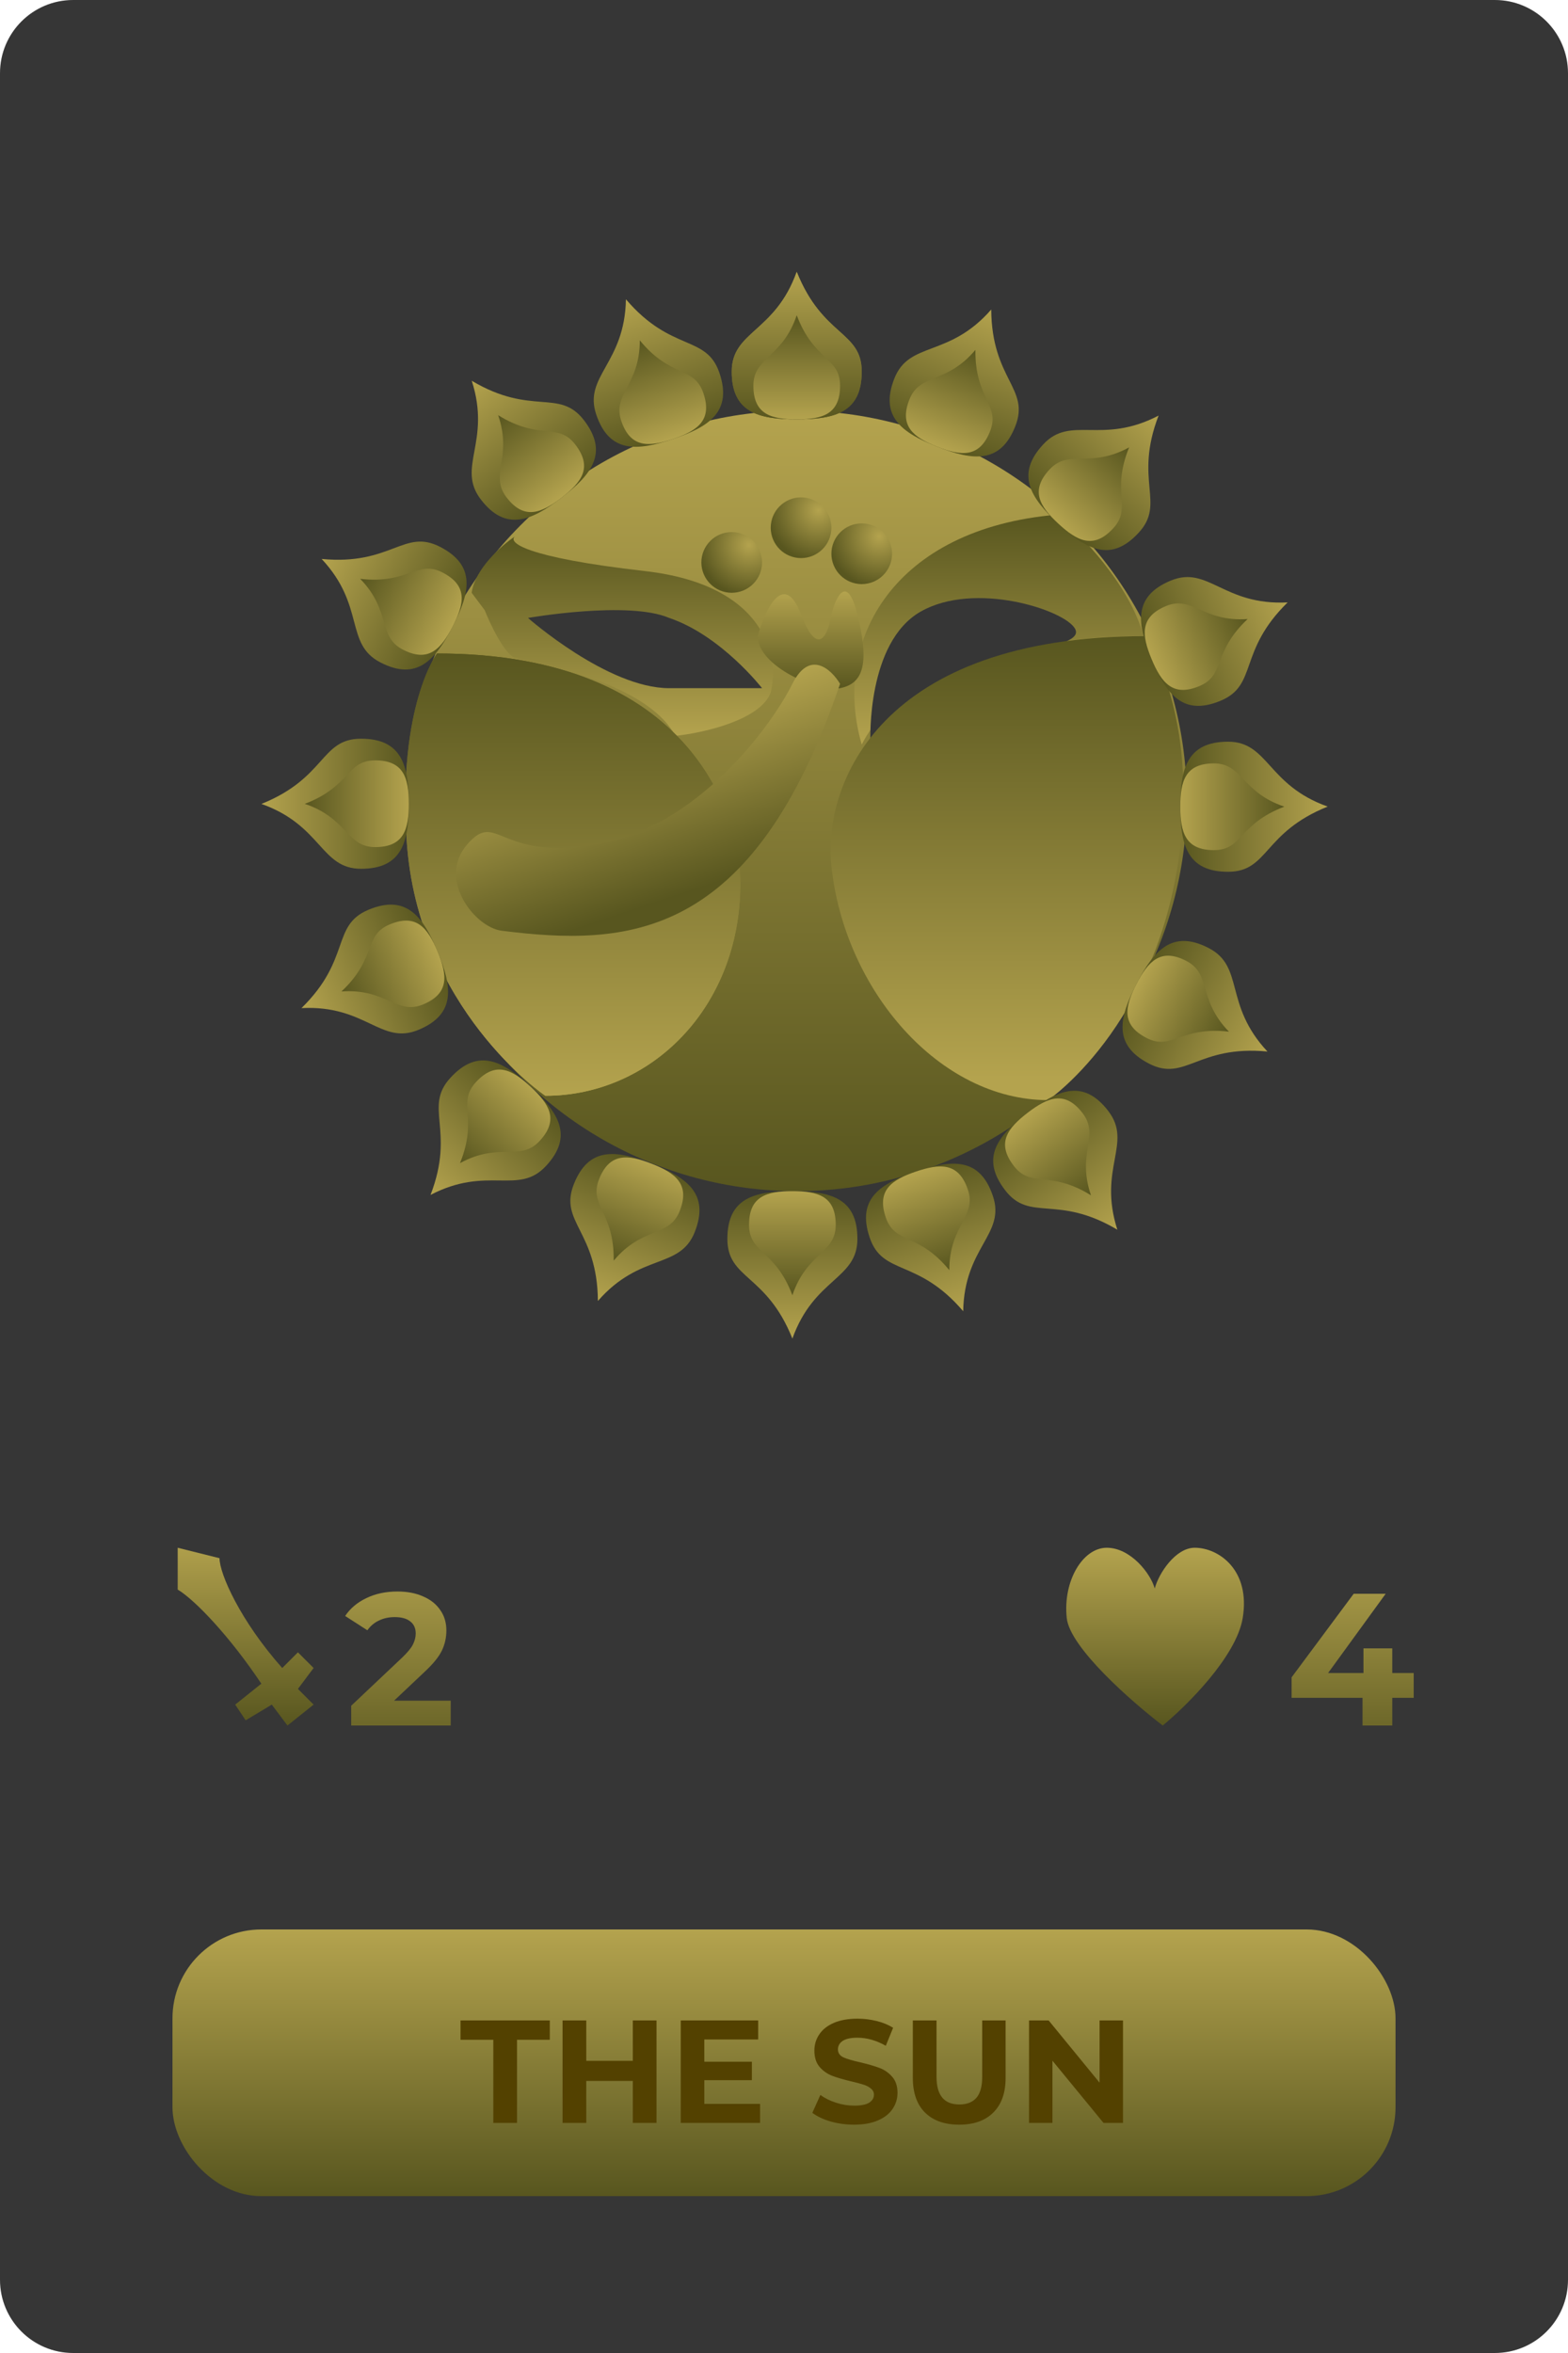 <svg width="150" height="225" viewBox="0 0 150 225" fill="none" xmlns="http://www.w3.org/2000/svg">
<path d="M0 7C0 3.134 3.134 0 7 0H143C146.866 0 150 3.134 150 7V218C150 221.866 146.866 225 143 225H7C3.134 225 0 221.866 0 218V7Z" fill="#363636"/>
<rect x="16.5" y="184.5" width="117" height="25.5" rx="8.5" fill="url(#paint0_linear_21_241)"/>
<path d="M47.192 195.048H44.056V193.2H52.596V195.048H49.46V203H47.192V195.048ZM62.804 193.2V203H60.536V198.982H56.084V203H53.816V193.2H56.084V197.064H60.536V193.2H62.804ZM72.711 201.18V203H65.123V193.2H72.529V195.02H67.377V197.148H71.927V198.912H67.377V201.18H72.711ZM81.7 203.168C80.926 203.168 80.174 203.065 79.446 202.86C78.728 202.645 78.149 202.37 77.71 202.034L78.48 200.326C78.9 200.634 79.4 200.881 79.978 201.068C80.557 201.255 81.136 201.348 81.714 201.348C82.358 201.348 82.834 201.255 83.142 201.068C83.45 200.872 83.604 200.615 83.604 200.298C83.604 200.065 83.511 199.873 83.324 199.724C83.147 199.565 82.914 199.439 82.624 199.346C82.344 199.253 81.962 199.15 81.476 199.038C80.73 198.861 80.118 198.683 79.642 198.506C79.166 198.329 78.756 198.044 78.41 197.652C78.074 197.26 77.906 196.737 77.906 196.084C77.906 195.515 78.06 195.001 78.368 194.544C78.676 194.077 79.138 193.709 79.754 193.438C80.38 193.167 81.14 193.032 82.036 193.032C82.662 193.032 83.273 193.107 83.87 193.256C84.468 193.405 84.99 193.62 85.438 193.9L84.738 195.622C83.833 195.109 82.928 194.852 82.022 194.852C81.388 194.852 80.916 194.955 80.608 195.16C80.31 195.365 80.16 195.636 80.16 195.972C80.16 196.308 80.333 196.56 80.678 196.728C81.033 196.887 81.57 197.045 82.288 197.204C83.035 197.381 83.646 197.559 84.122 197.736C84.598 197.913 85.004 198.193 85.34 198.576C85.686 198.959 85.858 199.477 85.858 200.13C85.858 200.69 85.7 201.203 85.382 201.67C85.074 202.127 84.608 202.491 83.982 202.762C83.357 203.033 82.596 203.168 81.7 203.168ZM91.762 203.168C90.362 203.168 89.27 202.781 88.486 202.006C87.711 201.231 87.324 200.125 87.324 198.688V193.2H89.592V198.604C89.592 200.359 90.32 201.236 91.776 201.236C92.485 201.236 93.027 201.026 93.4 200.606C93.773 200.177 93.96 199.509 93.96 198.604V193.2H96.2V198.688C96.2 200.125 95.808 201.231 95.024 202.006C94.249 202.781 93.162 203.168 91.762 203.168ZM107.429 193.2V203H105.567L100.681 197.05V203H98.441V193.2H100.317L105.189 199.15V193.2H107.429Z" fill="#534100"/>
<circle cx="76.217" cy="76.585" r="37.317" fill="url(#paint1_linear_21_241)"/>
<path d="M46.364 58.342C46.916 59.724 48.271 62.571 49.266 62.903C50.51 63.317 61.705 64.976 64.608 70.366C67.234 70.09 72.734 68.873 73.73 66.22C74.559 62.903 73.315 55.937 61.705 54.61C50.095 53.283 48.575 51.846 49.266 51.293C48.022 52.122 45.452 54.361 45.12 56.683L46.364 58.342Z" fill="url(#paint2_linear_21_241)"/>
<path d="M82.437 71.195C79.534 61.244 85.505 50.546 101.095 49.219C103.307 51.016 108.061 55.854 109.388 60.829C102.201 60.691 86.749 62.571 82.437 71.195Z" fill="url(#paint3_linear_21_241)"/>
<path d="M72.9 65.805C72.9 65.805 69.904 65.805 64.015 65.805C58.127 65.805 50.51 59.088 50.51 59.088C50.51 59.088 60.106 57.408 64.015 59.088C68.991 60.767 72.9 65.805 72.9 65.805Z" fill="#363636"/>
<path d="M102.833 60.106C103.852 61.897 96.941 62.025 91.766 64.969C86.168 66.219 83.266 70.781 83.266 70.781C83.266 70.781 82.901 61.424 88.076 58.481C93.252 55.538 101.814 58.314 102.833 60.106Z" fill="#363636"/>
<path d="M70.827 84.463C70.827 96.371 62.244 104.781 52.169 104.781C52.169 104.781 39.944 96.502 38.9 80.317C38.071 67.463 41.803 62.488 41.803 62.488C66.266 62.488 70.827 78.244 70.827 84.463Z" fill="url(#paint4_linear_21_241)"/>
<path d="M70.827 84.463C70.827 96.371 62.244 104.781 52.169 104.781C52.169 104.781 39.944 96.502 38.9 80.317C38.071 67.463 41.803 62.488 41.803 62.488C66.266 62.488 70.827 78.244 70.827 84.463Z" fill="url(#paint5_linear_21_241)"/>
<path d="M79.534 82.805C80.781 94.647 89.837 105.195 100.266 105.195C100.266 105.195 111.874 97.317 113.12 78.659C113.895 67.049 109.576 60.829 109.576 60.829C84.255 60.829 78.705 74.927 79.534 82.805Z" fill="url(#paint6_linear_21_241)"/>
<path d="M72.486 60.829C73.177 58.341 74.974 54.444 76.632 58.756C78.29 63.068 79.258 60.553 79.534 58.756C79.949 57.097 81.027 54.776 82.022 58.756C83.266 63.732 82.437 65.39 80.364 65.805C78.29 66.219 72.486 63.732 72.486 60.829Z" fill="url(#paint7_linear_21_241)"/>
<path d="M80.364 65.39C79.534 64.008 77.461 62.073 75.803 65.39C73.73 69.537 66.681 79.073 57.144 80.732C47.608 82.39 47.608 77.415 44.705 80.732C41.803 84.049 45.398 88.675 48 89C60 90.5 72 90 80.364 65.39Z" fill="url(#paint8_linear_21_241)"/>
<circle cx="69.998" cy="53.781" r="2.902" fill="url(#paint9_radial_21_241)"/>
<circle cx="76.632" cy="50.464" r="2.902" fill="url(#paint10_radial_21_241)"/>
<circle cx="82.437" cy="52.951" r="2.902" fill="url(#paint11_radial_21_241)"/>
<path d="M82.437 35.537C82.437 39.429 79.881 40.098 76.217 40.098C72.553 40.098 69.998 39.429 69.998 35.537C69.998 31.644 74.144 31.805 76.217 26C78.705 32.219 82.437 31.644 82.437 35.537Z" fill="url(#paint12_linear_21_241)"/>
<path d="M80.364 36.878C80.364 39.626 78.66 40.098 76.217 40.098C73.775 40.098 72.071 39.626 72.071 36.878C72.071 34.13 74.835 34.244 76.217 30.146C77.876 34.537 80.364 34.13 80.364 36.878Z" fill="url(#paint13_linear_21_241)"/>
<path d="M82.437 35.537C82.437 39.429 79.881 40.098 76.217 40.098C72.553 40.098 69.998 39.429 69.998 35.537C69.998 31.644 74.144 31.805 76.217 26C78.705 32.219 82.437 31.644 82.437 35.537Z" fill="url(#paint14_linear_21_241)"/>
<path d="M80.364 36.878C80.364 39.626 78.66 40.098 76.217 40.098C73.775 40.098 72.071 39.626 72.071 36.878C72.071 34.13 74.835 34.244 76.217 30.146C77.876 34.537 80.364 34.13 80.364 36.878Z" fill="url(#paint15_linear_21_241)"/>
<path d="M69.583 118.463C69.583 114.57 72.139 113.902 75.803 113.902C79.467 113.902 82.022 114.57 82.022 118.463C82.022 122.356 77.876 122.195 75.803 128C73.315 121.78 69.583 122.356 69.583 118.463Z" fill="url(#paint16_linear_21_241)"/>
<path d="M71.656 117.122C71.656 114.374 73.36 113.902 75.803 113.902C78.245 113.902 79.949 114.374 79.949 117.122C79.949 119.87 77.185 119.756 75.803 123.854C74.144 119.463 71.656 119.87 71.656 117.122Z" fill="url(#paint17_linear_21_241)"/>
<path d="M117.483 83.362C113.591 83.368 112.918 80.813 112.913 77.149C112.907 73.485 113.571 70.929 117.464 70.923C121.357 70.917 121.202 75.063 127.01 77.127C120.795 79.625 121.376 83.356 117.483 83.362Z" fill="url(#paint18_linear_21_241)"/>
<path d="M116.139 81.291C113.391 81.295 112.917 79.592 112.913 77.149C112.909 74.707 113.378 73.002 116.126 72.998C118.874 72.994 118.764 75.758 122.864 77.134C118.476 78.799 118.887 81.286 116.139 81.291Z" fill="url(#paint19_linear_21_241)"/>
<path d="M34.537 70.638C38.429 70.632 39.102 73.187 39.107 76.851C39.113 80.515 38.449 83.071 34.556 83.077C30.663 83.083 30.818 78.937 25.01 76.873C31.225 74.375 30.644 70.644 34.537 70.638Z" fill="url(#paint20_linear_21_241)"/>
<path d="M35.881 72.709C38.629 72.705 39.103 74.408 39.107 76.851C39.111 79.293 38.642 80.998 35.894 81.002C33.146 81.006 33.256 78.242 29.156 76.866C33.544 75.201 33.133 72.714 35.881 72.709Z" fill="url(#paint21_linear_21_241)"/>
<path d="M96.151 113.809C93.781 110.72 95.402 108.634 98.309 106.404C101.216 104.174 103.65 103.148 106.02 106.237C108.389 109.325 105.002 111.721 106.89 117.589C101.131 114.169 98.52 116.897 96.151 113.809Z" fill="url(#paint22_linear_21_241)"/>
<path d="M96.979 111.482C95.306 109.302 96.371 107.891 98.309 106.404C100.247 104.917 101.886 104.254 103.558 106.434C105.231 108.615 102.969 110.207 104.366 114.299C100.378 111.826 98.652 113.663 96.979 111.482Z" fill="url(#paint23_linear_21_241)"/>
<path d="M55.869 40.191C58.239 43.28 56.618 45.366 53.711 47.596C50.804 49.826 48.37 50.852 46 47.763C43.631 44.675 47.019 42.279 45.13 36.411C50.889 39.831 53.5 37.103 55.869 40.191Z" fill="url(#paint24_linear_21_241)"/>
<path d="M55.041 42.518C56.714 44.698 55.649 46.109 53.711 47.596C51.773 49.083 50.135 49.746 48.462 47.566C46.789 45.385 49.051 43.793 47.654 39.701C51.642 42.174 53.368 40.337 55.041 42.518Z" fill="url(#paint25_linear_21_241)"/>
<path d="M43.109 103.039C45.755 100.184 48.084 101.432 50.771 103.922C53.458 106.413 54.878 108.64 52.231 111.495C49.585 114.35 46.654 111.413 41.187 114.261C43.591 108.009 40.462 105.894 43.109 103.039Z" fill="url(#paint26_linear_21_241)"/>
<path d="M45.541 103.465C47.41 101.449 48.98 102.262 50.771 103.922C52.562 105.583 53.491 107.087 51.623 109.102C49.755 111.118 47.805 109.155 44.006 111.22C45.774 106.873 43.673 105.48 45.541 103.465Z" fill="url(#paint27_linear_21_241)"/>
<path d="M108.911 50.961C106.265 53.816 103.936 52.568 101.249 50.078C98.562 47.587 97.142 45.359 99.788 42.505C102.435 39.65 105.366 42.587 110.833 39.739C108.429 45.991 111.558 48.106 108.911 50.961Z" fill="url(#paint28_linear_21_241)"/>
<path d="M106.479 50.535C104.611 52.55 103.041 51.738 101.249 50.078C99.458 48.417 98.529 46.913 100.397 44.898C102.265 42.882 104.215 44.845 108.014 42.78C106.246 47.127 108.347 48.52 106.479 50.535Z" fill="url(#paint29_linear_21_241)"/>
<path d="M35.258 86.991C38.853 85.496 40.451 87.599 41.858 90.982C43.266 94.365 43.63 96.981 40.036 98.476C36.441 99.971 34.998 96.081 28.842 96.396C33.629 91.71 31.664 88.486 35.258 86.991Z" fill="url(#paint30_linear_21_241)"/>
<path d="M37.293 88.39C39.83 87.334 40.92 88.726 41.858 90.982C42.796 93.237 43.015 94.991 40.478 96.046C37.941 97.102 36.984 94.506 32.67 94.804C36.087 91.586 34.756 89.445 37.293 88.39Z" fill="url(#paint31_linear_21_241)"/>
<path d="M116.762 67.009C113.167 68.504 111.569 66.401 110.162 63.018C108.755 59.635 108.39 57.019 111.984 55.524C115.579 54.029 117.022 57.919 123.178 57.604C118.391 62.29 120.356 65.514 116.762 67.009Z" fill="url(#paint32_linear_21_241)"/>
<path d="M114.727 65.61C112.19 66.666 111.1 65.274 110.162 63.018C109.224 60.763 109.005 59.009 111.542 57.953C114.079 56.898 115.036 59.494 119.35 59.196C115.933 62.414 117.264 64.555 114.727 65.61Z" fill="url(#paint33_linear_21_241)"/>
<path d="M42.099 52.291C45.559 54.075 44.982 56.652 43.303 59.909C41.625 63.166 39.86 65.131 36.4 63.348C32.939 61.564 34.982 57.953 30.772 53.45C37.441 54.089 38.638 50.508 42.099 52.291Z" fill="url(#paint34_linear_21_241)"/>
<path d="M42.341 54.749C44.784 56.008 44.422 57.738 43.303 59.909C42.184 62.08 40.984 63.379 38.542 62.12C36.099 60.861 37.467 58.456 34.458 55.35C39.12 55.887 39.898 53.49 42.341 54.749Z" fill="url(#paint35_linear_21_241)"/>
<path d="M109.922 101.709C106.461 99.925 107.038 97.348 108.717 94.091C110.395 90.834 112.16 88.869 115.62 90.652C119.081 92.436 117.038 96.047 121.248 100.55C114.58 99.912 113.382 103.492 109.922 101.709Z" fill="url(#paint36_linear_21_241)"/>
<path d="M109.679 99.251C107.236 97.993 107.598 96.262 108.717 94.091C109.836 91.92 111.036 90.621 113.478 91.88C115.921 93.139 114.553 95.544 117.562 98.65C112.9 98.113 112.122 100.51 109.679 99.251Z" fill="url(#paint37_linear_21_241)"/>
<path d="M68.824 35.661C70.07 39.35 67.863 40.801 64.392 41.974C60.921 43.147 58.286 43.332 57.039 39.644C55.793 35.956 59.773 34.781 59.878 28.618C64.226 33.714 67.577 31.974 68.824 35.661Z" fill="url(#paint38_linear_21_241)"/>
<path d="M67.289 37.596C68.169 40.199 66.706 41.192 64.392 41.974C62.078 42.756 60.313 42.854 59.433 40.251C58.553 37.648 61.208 36.87 61.206 32.546C64.183 36.174 66.409 34.993 67.289 37.596Z" fill="url(#paint39_linear_21_241)"/>
<path d="M83.196 118.338C81.95 114.65 84.157 113.199 87.628 112.026C91.099 110.853 93.734 110.668 94.981 114.356C96.227 118.044 92.247 119.219 92.142 125.382C87.794 120.286 84.443 122.026 83.196 118.338Z" fill="url(#paint40_linear_21_241)"/>
<path d="M84.731 116.404C83.851 113.801 85.314 112.808 87.628 112.026C89.942 111.244 91.707 111.146 92.587 113.749C93.467 116.352 90.812 117.129 90.814 121.454C87.838 117.826 85.611 119.007 84.731 116.404Z" fill="url(#paint41_linear_21_241)"/>
<path d="M97.132 40.746C95.711 44.37 93.088 44.059 89.677 42.721C86.266 41.383 84.131 39.828 85.552 36.204C86.974 32.58 90.775 34.244 94.824 29.597C94.87 36.295 98.554 37.122 97.132 40.746Z" fill="url(#paint42_linear_21_241)"/>
<path d="M94.713 41.238C93.709 43.796 91.951 43.613 89.677 42.721C87.403 41.829 85.989 40.768 86.992 38.21C87.996 35.652 90.528 36.767 93.31 33.457C93.251 38.15 95.716 38.68 94.713 41.238Z" fill="url(#paint43_linear_21_241)"/>
<path d="M54.888 113.254C56.309 109.63 58.932 109.941 62.343 111.279C65.754 112.617 67.889 114.172 66.468 117.796C65.046 121.42 61.245 119.756 57.196 124.403C57.151 117.705 53.466 116.878 54.888 113.254Z" fill="url(#paint44_linear_21_241)"/>
<path d="M57.307 112.762C58.311 110.204 60.069 110.387 62.343 111.279C64.617 112.171 66.031 113.232 65.028 115.79C64.024 118.348 61.492 117.233 58.71 120.543C58.769 115.85 56.304 115.32 57.307 112.762Z" fill="url(#paint45_linear_21_241)"/>
<path d="M17 148V152C18.667 153 22 156.5 25 161L22.5 163L23.5 164.5L26 163L27.5 165L30 163L28.5 161.5L30 159.5L28.5 158L27 159.5C23 155 21 150.5 21 149L17 148Z" fill="url(#paint46_linear_21_241)"/>
<path d="M43.116 162.624V165H33.594V163.11L38.454 158.52C38.97 158.028 39.318 157.608 39.498 157.26C39.678 156.9 39.768 156.546 39.768 156.198C39.768 155.694 39.594 155.31 39.246 155.046C38.91 154.77 38.412 154.632 37.752 154.632C37.2 154.632 36.702 154.74 36.258 154.956C35.814 155.16 35.442 155.472 35.142 155.892L33.018 154.524C33.51 153.792 34.188 153.222 35.052 152.814C35.916 152.394 36.906 152.184 38.022 152.184C38.958 152.184 39.774 152.34 40.47 152.652C41.178 152.952 41.724 153.384 42.108 153.948C42.504 154.5 42.702 155.154 42.702 155.91C42.702 156.594 42.558 157.236 42.27 157.836C41.982 158.436 41.424 159.12 40.596 159.888L37.698 162.624H43.116Z" fill="url(#paint47_linear_21_241)"/>
<path d="M135.24 162.354H133.188V165H130.344V162.354H123.558V160.392L129.498 152.4H132.558L127.05 159.978H130.434V157.62H133.188V159.978H135.24V162.354Z" fill="url(#paint48_linear_21_241)"/>
<path d="M111.23 165C108.297 162.757 102.355 157.562 102.049 154.729C101.666 151.187 103.579 148 105.874 148C108.169 148 110.082 150.479 110.465 151.896C110.847 150.448 112.454 148 114.29 148C116.585 148 119.645 150.125 118.88 154.729C118.268 158.412 113.525 163.111 111.23 165Z" fill="url(#paint49_linear_21_241)"/>
<defs>
<linearGradient id="paint0_linear_21_241" x1="75" y1="184.5" x2="75" y2="210" gradientUnits="userSpaceOnUse">
<stop stop-color="#B4A34E"/>
<stop offset="1" stop-color="#58561F"/>
</linearGradient>
<linearGradient id="paint1_linear_21_241" x1="76.217" y1="39.268" x2="76.217" y2="113.902" gradientUnits="userSpaceOnUse">
<stop stop-color="#B4A34E"/>
<stop offset="1" stop-color="#58561F"/>
</linearGradient>
<linearGradient id="paint2_linear_21_241" x1="59.527" y1="51.293" x2="59.527" y2="70.366" gradientUnits="userSpaceOnUse">
<stop stop-color="#58561F"/>
<stop offset="1" stop-color="#B4A34E"/>
</linearGradient>
<linearGradient id="paint3_linear_21_241" x1="95.558" y1="49.219" x2="95.558" y2="71.195" gradientUnits="userSpaceOnUse">
<stop stop-color="#58561F"/>
<stop offset="1" stop-color="#B4A34E"/>
</linearGradient>
<linearGradient id="paint4_linear_21_241" x1="54.804" y1="62.488" x2="54.804" y2="104.781" gradientUnits="userSpaceOnUse">
<stop stop-color="#58561F"/>
<stop offset="1" stop-color="#B4A34E"/>
</linearGradient>
<linearGradient id="paint5_linear_21_241" x1="54.804" y1="62.488" x2="54.804" y2="104.781" gradientUnits="userSpaceOnUse">
<stop stop-color="#58561F"/>
<stop offset="1" stop-color="#B4A34E"/>
</linearGradient>
<linearGradient id="paint6_linear_21_241" x1="96.12" y1="60.829" x2="96.12" y2="103.122" gradientUnits="userSpaceOnUse">
<stop stop-color="#58561F"/>
<stop offset="1" stop-color="#B4A34E"/>
</linearGradient>
<linearGradient id="paint7_linear_21_241" x1="77.546" y1="56.558" x2="77.546" y2="65.85" gradientUnits="userSpaceOnUse">
<stop stop-color="#B4A34E"/>
<stop offset="1" stop-color="#58561F"/>
</linearGradient>
<linearGradient id="paint8_linear_21_241" x1="59.217" y1="69.537" x2="64.608" y2="85.707" gradientUnits="userSpaceOnUse">
<stop stop-color="#B4A34E"/>
<stop offset="1" stop-color="#58561F"/>
</linearGradient>
<radialGradient id="paint9_radial_21_241" cx="0" cy="0" r="1" gradientUnits="userSpaceOnUse" gradientTransform="translate(71.656 52.122) rotate(109.983) scale(4.853)">
<stop stop-color="#B4A34E"/>
<stop offset="1" stop-color="#58561F"/>
</radialGradient>
<radialGradient id="paint10_radial_21_241" cx="0" cy="0" r="1" gradientUnits="userSpaceOnUse" gradientTransform="translate(78.29 48.805) rotate(109.983) scale(4.853)">
<stop stop-color="#B4A34E"/>
<stop offset="1" stop-color="#58561F"/>
</radialGradient>
<radialGradient id="paint11_radial_21_241" cx="0" cy="0" r="1" gradientUnits="userSpaceOnUse" gradientTransform="translate(84.095 51.293) rotate(109.983) scale(4.853)">
<stop stop-color="#B4A34E"/>
<stop offset="1" stop-color="#58561F"/>
</radialGradient>
<linearGradient id="paint12_linear_21_241" x1="76.217" y1="26" x2="76.217" y2="40.098" gradientUnits="userSpaceOnUse">
<stop stop-color="#B4A34E"/>
<stop offset="1" stop-color="#58561F"/>
</linearGradient>
<linearGradient id="paint13_linear_21_241" x1="76.217" y1="30.146" x2="76.217" y2="40.098" gradientUnits="userSpaceOnUse">
<stop stop-color="#58561F"/>
<stop offset="1" stop-color="#B4A34E"/>
</linearGradient>
<linearGradient id="paint14_linear_21_241" x1="76.217" y1="26" x2="76.217" y2="40.098" gradientUnits="userSpaceOnUse">
<stop stop-color="#B4A34E"/>
<stop offset="1" stop-color="#58561F"/>
</linearGradient>
<linearGradient id="paint15_linear_21_241" x1="76.217" y1="30.146" x2="76.217" y2="40.098" gradientUnits="userSpaceOnUse">
<stop stop-color="#58561F"/>
<stop offset="1" stop-color="#B4A34E"/>
</linearGradient>
<linearGradient id="paint16_linear_21_241" x1="75.803" y1="128" x2="75.803" y2="113.902" gradientUnits="userSpaceOnUse">
<stop stop-color="#B4A34E"/>
<stop offset="1" stop-color="#58561F"/>
</linearGradient>
<linearGradient id="paint17_linear_21_241" x1="75.803" y1="123.854" x2="75.803" y2="113.902" gradientUnits="userSpaceOnUse">
<stop stop-color="#58561F"/>
<stop offset="1" stop-color="#B4A34E"/>
</linearGradient>
<linearGradient id="paint18_linear_21_241" x1="127.01" y1="77.127" x2="112.913" y2="77.149" gradientUnits="userSpaceOnUse">
<stop stop-color="#B4A34E"/>
<stop offset="1" stop-color="#58561F"/>
</linearGradient>
<linearGradient id="paint19_linear_21_241" x1="122.864" y1="77.134" x2="112.913" y2="77.149" gradientUnits="userSpaceOnUse">
<stop stop-color="#58561F"/>
<stop offset="1" stop-color="#B4A34E"/>
</linearGradient>
<linearGradient id="paint20_linear_21_241" x1="25.01" y1="76.873" x2="39.107" y2="76.851" gradientUnits="userSpaceOnUse">
<stop stop-color="#B4A34E"/>
<stop offset="1" stop-color="#58561F"/>
</linearGradient>
<linearGradient id="paint21_linear_21_241" x1="29.156" y1="76.866" x2="39.107" y2="76.851" gradientUnits="userSpaceOnUse">
<stop stop-color="#58561F"/>
<stop offset="1" stop-color="#B4A34E"/>
</linearGradient>
<linearGradient id="paint22_linear_21_241" x1="106.89" y1="117.589" x2="98.309" y2="106.404" gradientUnits="userSpaceOnUse">
<stop stop-color="#B4A34E"/>
<stop offset="1" stop-color="#58561F"/>
</linearGradient>
<linearGradient id="paint23_linear_21_241" x1="104.366" y1="114.299" x2="98.309" y2="106.404" gradientUnits="userSpaceOnUse">
<stop stop-color="#58561F"/>
<stop offset="1" stop-color="#B4A34E"/>
</linearGradient>
<linearGradient id="paint24_linear_21_241" x1="45.13" y1="36.411" x2="53.711" y2="47.596" gradientUnits="userSpaceOnUse">
<stop stop-color="#B4A34E"/>
<stop offset="1" stop-color="#58561F"/>
</linearGradient>
<linearGradient id="paint25_linear_21_241" x1="47.654" y1="39.701" x2="53.711" y2="47.596" gradientUnits="userSpaceOnUse">
<stop stop-color="#58561F"/>
<stop offset="1" stop-color="#B4A34E"/>
</linearGradient>
<linearGradient id="paint26_linear_21_241" x1="41.187" y1="114.261" x2="50.771" y2="103.922" gradientUnits="userSpaceOnUse">
<stop stop-color="#B4A34E"/>
<stop offset="1" stop-color="#58561F"/>
</linearGradient>
<linearGradient id="paint27_linear_21_241" x1="44.006" y1="111.22" x2="50.771" y2="103.922" gradientUnits="userSpaceOnUse">
<stop stop-color="#58561F"/>
<stop offset="1" stop-color="#B4A34E"/>
</linearGradient>
<linearGradient id="paint28_linear_21_241" x1="110.833" y1="39.739" x2="101.249" y2="50.078" gradientUnits="userSpaceOnUse">
<stop stop-color="#B4A34E"/>
<stop offset="1" stop-color="#58561F"/>
</linearGradient>
<linearGradient id="paint29_linear_21_241" x1="108.014" y1="42.78" x2="101.249" y2="50.078" gradientUnits="userSpaceOnUse">
<stop stop-color="#58561F"/>
<stop offset="1" stop-color="#B4A34E"/>
</linearGradient>
<linearGradient id="paint30_linear_21_241" x1="28.842" y1="96.396" x2="41.858" y2="90.982" gradientUnits="userSpaceOnUse">
<stop stop-color="#B4A34E"/>
<stop offset="1" stop-color="#58561F"/>
</linearGradient>
<linearGradient id="paint31_linear_21_241" x1="32.67" y1="94.804" x2="41.858" y2="90.982" gradientUnits="userSpaceOnUse">
<stop stop-color="#58561F"/>
<stop offset="1" stop-color="#B4A34E"/>
</linearGradient>
<linearGradient id="paint32_linear_21_241" x1="123.178" y1="57.604" x2="110.162" y2="63.018" gradientUnits="userSpaceOnUse">
<stop stop-color="#B4A34E"/>
<stop offset="1" stop-color="#58561F"/>
</linearGradient>
<linearGradient id="paint33_linear_21_241" x1="119.35" y1="59.196" x2="110.162" y2="63.018" gradientUnits="userSpaceOnUse">
<stop stop-color="#58561F"/>
<stop offset="1" stop-color="#B4A34E"/>
</linearGradient>
<linearGradient id="paint34_linear_21_241" x1="30.772" y1="53.45" x2="43.303" y2="59.909" gradientUnits="userSpaceOnUse">
<stop stop-color="#B4A34E"/>
<stop offset="1" stop-color="#58561F"/>
</linearGradient>
<linearGradient id="paint35_linear_21_241" x1="34.458" y1="55.35" x2="43.303" y2="59.909" gradientUnits="userSpaceOnUse">
<stop stop-color="#58561F"/>
<stop offset="1" stop-color="#B4A34E"/>
</linearGradient>
<linearGradient id="paint36_linear_21_241" x1="121.248" y1="100.55" x2="108.717" y2="94.091" gradientUnits="userSpaceOnUse">
<stop stop-color="#B4A34E"/>
<stop offset="1" stop-color="#58561F"/>
</linearGradient>
<linearGradient id="paint37_linear_21_241" x1="117.562" y1="98.65" x2="108.717" y2="94.091" gradientUnits="userSpaceOnUse">
<stop stop-color="#58561F"/>
<stop offset="1" stop-color="#B4A34E"/>
</linearGradient>
<linearGradient id="paint38_linear_21_241" x1="59.878" y1="28.618" x2="64.392" y2="41.974" gradientUnits="userSpaceOnUse">
<stop stop-color="#B4A34E"/>
<stop offset="1" stop-color="#58561F"/>
</linearGradient>
<linearGradient id="paint39_linear_21_241" x1="61.206" y1="32.546" x2="64.392" y2="41.974" gradientUnits="userSpaceOnUse">
<stop stop-color="#58561F"/>
<stop offset="1" stop-color="#B4A34E"/>
</linearGradient>
<linearGradient id="paint40_linear_21_241" x1="92.142" y1="125.382" x2="87.628" y2="112.026" gradientUnits="userSpaceOnUse">
<stop stop-color="#B4A34E"/>
<stop offset="1" stop-color="#58561F"/>
</linearGradient>
<linearGradient id="paint41_linear_21_241" x1="90.814" y1="121.454" x2="87.628" y2="112.026" gradientUnits="userSpaceOnUse">
<stop stop-color="#58561F"/>
<stop offset="1" stop-color="#B4A34E"/>
</linearGradient>
<linearGradient id="paint42_linear_21_241" x1="94.824" y1="29.597" x2="89.677" y2="42.721" gradientUnits="userSpaceOnUse">
<stop stop-color="#B4A34E"/>
<stop offset="1" stop-color="#58561F"/>
</linearGradient>
<linearGradient id="paint43_linear_21_241" x1="93.31" y1="33.457" x2="89.677" y2="42.721" gradientUnits="userSpaceOnUse">
<stop stop-color="#58561F"/>
<stop offset="1" stop-color="#B4A34E"/>
</linearGradient>
<linearGradient id="paint44_linear_21_241" x1="57.196" y1="124.403" x2="62.343" y2="111.279" gradientUnits="userSpaceOnUse">
<stop stop-color="#B4A34E"/>
<stop offset="1" stop-color="#58561F"/>
</linearGradient>
<linearGradient id="paint45_linear_21_241" x1="58.71" y1="120.543" x2="62.343" y2="111.279" gradientUnits="userSpaceOnUse">
<stop stop-color="#58561F"/>
<stop offset="1" stop-color="#B4A34E"/>
</linearGradient>
<linearGradient id="paint46_linear_21_241" x1="24.25" y1="147" x2="24.25" y2="165" gradientUnits="userSpaceOnUse">
<stop stop-color="#B4A34E"/>
<stop offset="1" stop-color="#58561F"/>
</linearGradient>
<linearGradient id="paint47_linear_21_241" x1="38.5" y1="148" x2="38.5" y2="170" gradientUnits="userSpaceOnUse">
<stop stop-color="#B4A34E"/>
<stop offset="1" stop-color="#58561F"/>
</linearGradient>
<linearGradient id="paint48_linear_21_241" x1="129.5" y1="148" x2="129.5" y2="170" gradientUnits="userSpaceOnUse">
<stop stop-color="#B4A34E"/>
<stop offset="1" stop-color="#58561F"/>
</linearGradient>
<linearGradient id="paint49_linear_21_241" x1="110.871" y1="147.969" x2="110.871" y2="164.969" gradientUnits="userSpaceOnUse">
<stop stop-color="#B4A34E"/>
<stop offset="1" stop-color="#58561F"/>
</linearGradient>
</defs>
</svg>
